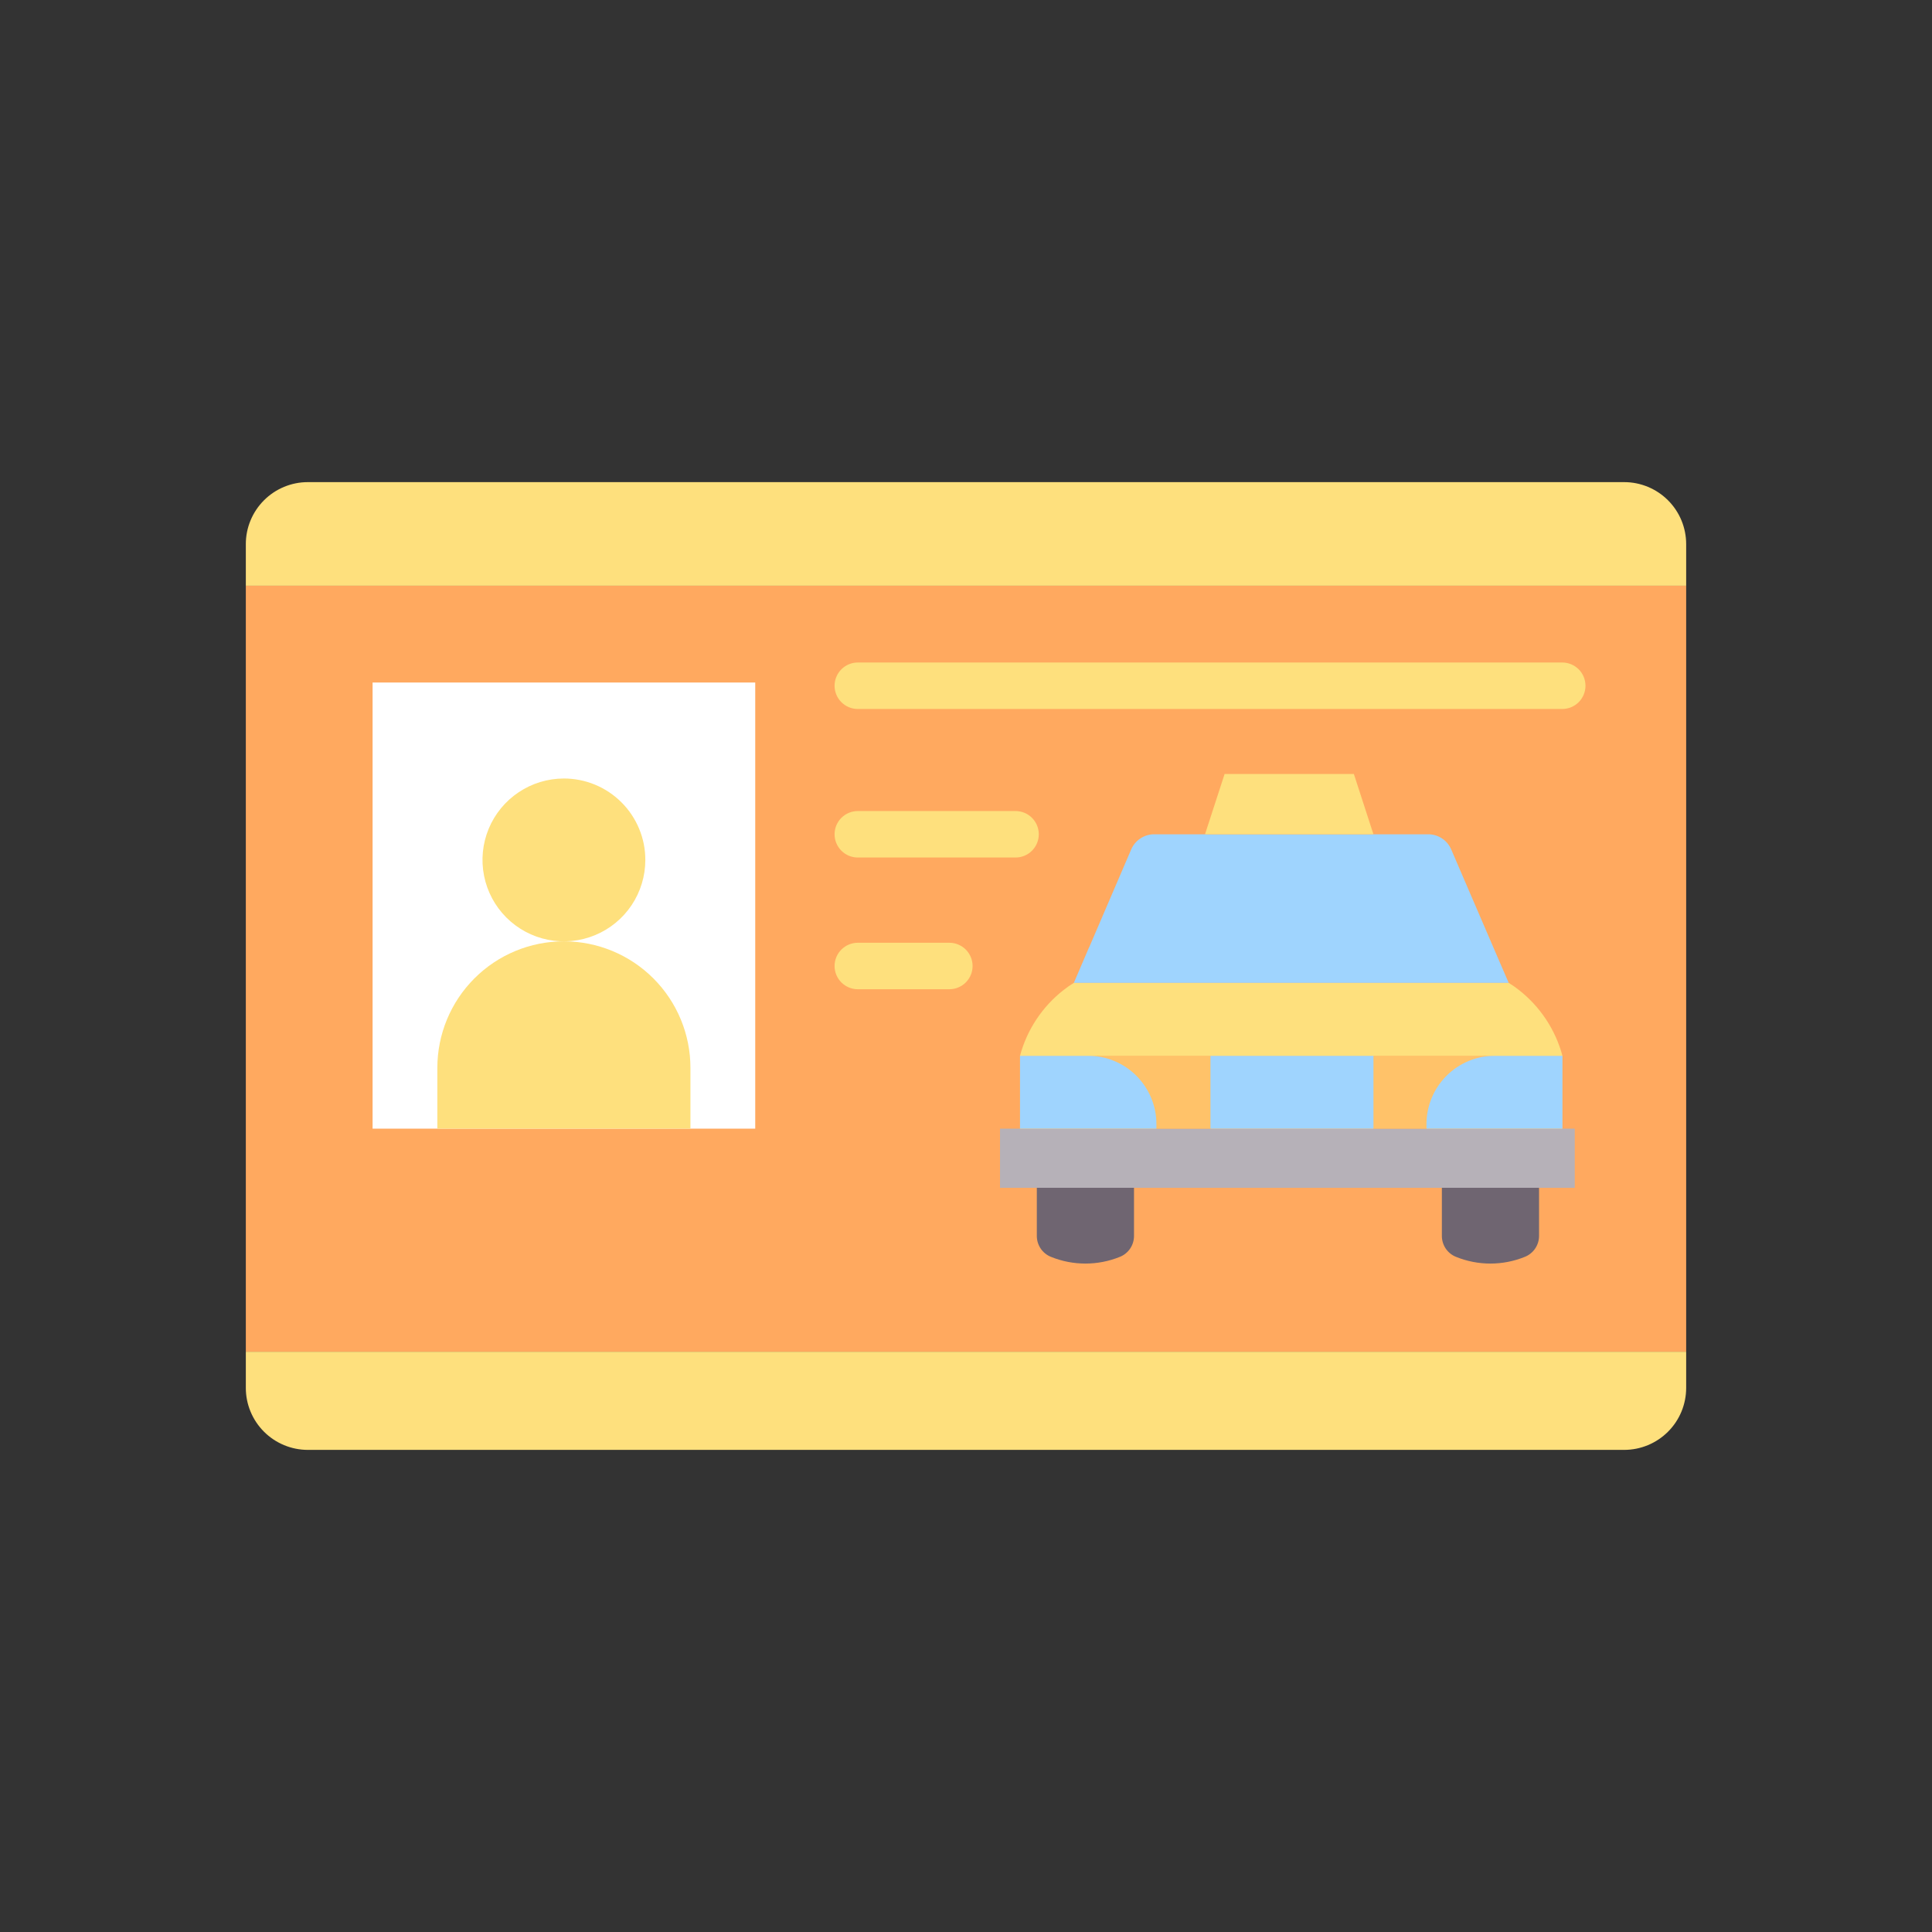 <svg width="100" height="100" viewBox="0 0 100 100" fill="none" xmlns="http://www.w3.org/2000/svg">
<rect x="0" y="0" width="100" height="100" fill="#333333" stroke="none"/>
<path d="M87.276 30.317H12.724V69.965H87.276V30.317Z" fill="#FFA95F"/>
<path d="M39.091 35.327H19.285V58.419H39.091V35.327Z" fill="white"/>
<path d="M87.276 28.165V30.317H12.724V28.165C12.723 27.744 12.806 27.326 12.968 26.936C13.129 26.547 13.366 26.193 13.664 25.895C13.962 25.597 14.316 25.36 14.706 25.199C15.095 25.038 15.513 24.954 15.934 24.955H84.066C84.487 24.954 84.905 25.038 85.294 25.199C85.684 25.36 86.038 25.597 86.336 25.895C86.634 26.193 86.871 26.547 87.032 26.936C87.193 27.326 87.276 27.744 87.276 28.165V28.165Z" fill="#FEE07D"/>
<path d="M12.724 69.965H87.276V71.835C87.276 72.257 87.193 72.674 87.032 73.064C86.871 73.453 86.634 73.807 86.336 74.105C86.038 74.403 85.684 74.64 85.294 74.801C84.905 74.963 84.487 75.046 84.066 75.046H15.934C15.513 75.046 15.095 74.963 14.706 74.801C14.316 74.64 13.962 74.403 13.664 74.105C13.366 73.807 13.129 73.453 12.968 73.064C12.806 72.674 12.723 72.257 12.724 71.835V69.965Z" fill="#FEE07D"/>
<path d="M81.509 58.419H51.761V61.481H81.509V58.419Z" fill="#B6B1B8"/>
<path d="M80.86 54.645H52.796V58.419H80.86V54.645Z" fill="#FFC269"/>
<path d="M77.375 54.645H80.872V58.419H73.834V58.187C73.834 57.248 74.207 56.347 74.871 55.683C75.535 55.019 76.436 54.645 77.375 54.645V54.645Z" fill="#9FD4FE"/>
<path d="M59.856 58.419H52.796V54.645H56.315C57.254 54.645 58.155 55.018 58.819 55.682C59.483 56.346 59.856 57.247 59.856 58.186V58.419V58.419Z" fill="#9FD4FE"/>
<path d="M71.09 54.645H62.653V58.419H71.09V54.645Z" fill="#9FD4FE"/>
<path d="M80.872 54.647H52.795C53.16 53.289 53.959 52.088 55.071 51.227C55.234 51.099 55.404 50.98 55.582 50.873H78.089C78.267 50.98 78.438 51.099 78.6 51.227C79.709 52.09 80.507 53.29 80.872 54.647V54.647Z" fill="#FEE07D"/>
<path d="M78.089 50.873H55.582L56.375 49.022H56.38L58.553 43.962C58.654 43.73 58.82 43.533 59.031 43.395C59.242 43.256 59.489 43.182 59.741 43.183H73.924C74.177 43.182 74.424 43.256 74.635 43.395C74.846 43.533 75.012 43.731 75.112 43.962L77.29 49.022L78.089 50.873Z" fill="#9FD4FE"/>
<path d="M71.089 43.182H62.371L63.386 40.06H70.075L71.089 43.182Z" fill="#FEE07D"/>
<path d="M57.971 65.052C56.823 65.519 55.539 65.519 54.391 65.052V65.052C54.177 64.965 53.993 64.816 53.864 64.624C53.735 64.431 53.666 64.205 53.666 63.974V61.481H58.696V63.974C58.696 64.205 58.627 64.431 58.498 64.624C58.368 64.816 58.185 64.965 57.971 65.052V65.052Z" fill="#6F6571"/>
<path d="M78.931 65.052C77.785 65.519 76.502 65.519 75.356 65.052C75.142 64.965 74.958 64.816 74.829 64.624C74.7 64.431 74.631 64.205 74.631 63.974V61.481H79.661V63.974C79.66 64.206 79.59 64.432 79.46 64.624C79.33 64.816 79.146 64.965 78.931 65.052V65.052Z" fill="#6F6571"/>
<path d="M80.861 36.697H44.4C44.081 36.697 43.775 36.571 43.55 36.345C43.324 36.119 43.197 35.813 43.197 35.494C43.197 35.175 43.324 34.869 43.55 34.643C43.775 34.418 44.081 34.291 44.4 34.291H80.861C81.18 34.291 81.486 34.418 81.712 34.643C81.938 34.869 82.064 35.175 82.064 35.494C82.064 35.813 81.938 36.119 81.712 36.345C81.486 36.571 81.18 36.697 80.861 36.697V36.697Z" fill="#FEE07D"/>
<path d="M52.565 44.385H44.4C44.081 44.385 43.775 44.258 43.55 44.033C43.324 43.807 43.197 43.501 43.197 43.182C43.197 42.863 43.324 42.557 43.55 42.331C43.775 42.106 44.081 41.979 44.4 41.979H52.565C52.883 41.979 53.19 42.106 53.415 42.331C53.641 42.557 53.768 42.863 53.768 43.182C53.768 43.501 53.641 43.807 53.415 44.033C53.19 44.258 52.883 44.385 52.565 44.385V44.385Z" fill="#FEE07D"/>
<path d="M49.138 51.203H44.4C44.081 51.203 43.775 51.076 43.55 50.851C43.324 50.625 43.197 50.319 43.197 50C43.197 49.681 43.324 49.375 43.55 49.149C43.775 48.924 44.081 48.797 44.4 48.797H49.138C49.457 48.797 49.763 48.924 49.989 49.149C50.214 49.375 50.341 49.681 50.341 50C50.341 50.319 50.214 50.625 49.989 50.851C49.763 51.076 49.457 51.203 49.138 51.203V51.203Z" fill="#FEE07D"/>
<path d="M33.402 44.51C33.402 45.343 33.155 46.158 32.692 46.851C32.229 47.544 31.571 48.084 30.801 48.403C30.031 48.722 29.183 48.806 28.366 48.643C27.548 48.481 26.797 48.079 26.208 47.49C25.619 46.9 25.217 46.15 25.055 45.332C24.892 44.514 24.976 43.667 25.294 42.897C25.613 42.127 26.154 41.469 26.847 41.006C27.54 40.543 28.355 40.295 29.188 40.295C29.741 40.295 30.29 40.404 30.801 40.616C31.312 40.828 31.777 41.138 32.168 41.53C32.56 41.921 32.87 42.386 33.082 42.897C33.294 43.408 33.403 43.956 33.402 44.51V44.51Z" fill="#FEE07D"/>
<path d="M29.186 48.723C30.924 48.723 32.59 49.413 33.818 50.641C35.047 51.87 35.737 53.536 35.737 55.273V58.419H22.637V55.273C22.637 53.536 23.327 51.87 24.555 50.642C25.783 49.413 27.449 48.723 29.186 48.723Z" fill="#FEE07D"/>
</svg>
